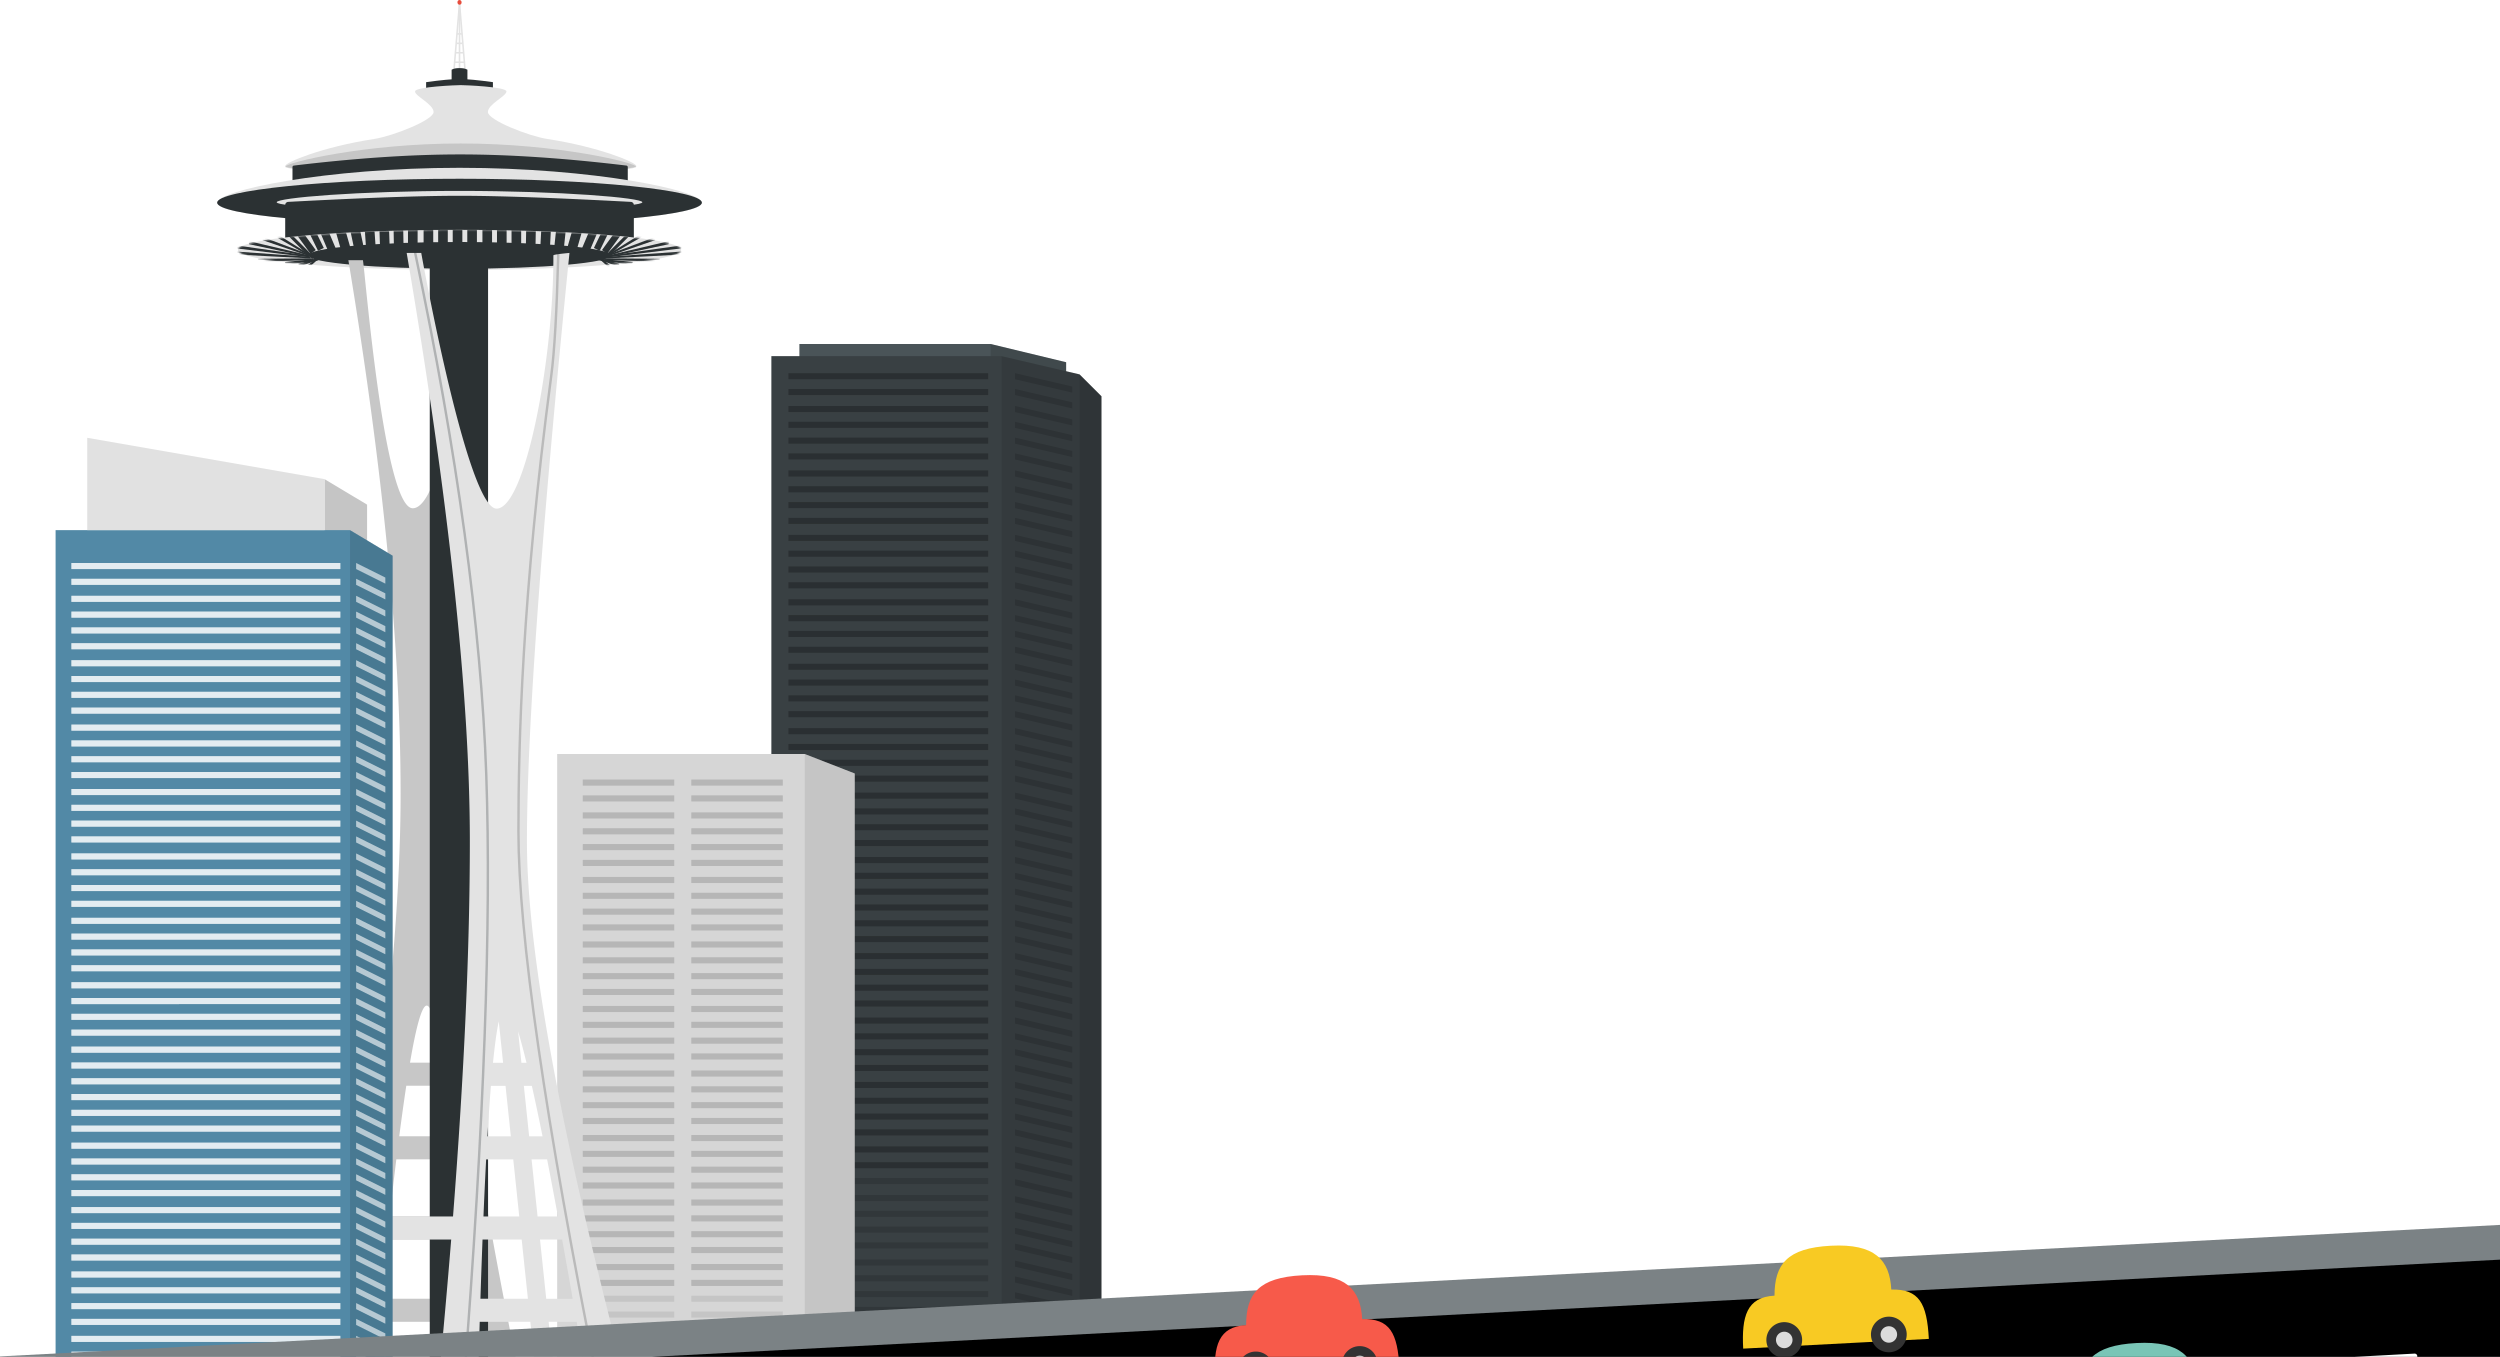 <svg width="1439" height="781" viewBox="0 0 1439 781" xmlns="http://www.w3.org/2000/svg" xmlns:xlink="http://www.w3.org/1999/xlink"><title>Group 27</title><defs><ellipse id="a" cx="127.613" cy="11.549" rx="127.613" ry="11.549"/><path id="d" d="M34 75.748L1474 0v135.957L34 213z"/><filter x="-.7%" y="-4.7%" width="101.4%" height="118.8%" filterUnits="objectBoundingBox" id="c"><feOffset dy="20" in="SourceAlpha" result="shadowOffsetOuter1"/><feColorMatrix values="0 0 0 0 0.35 0 0 0 0 0.371 0 0 0 0 0.38 0 0 0 1 0" in="shadowOffsetOuter1"/></filter><filter x="-.7%" y="-4.7%" width="101.4%" height="118.8%" filterUnits="objectBoundingBox" id="e"><feOffset dy="20" in="SourceAlpha" result="shadowOffsetInner1"/><feComposite in="shadowOffsetInner1" in2="SourceAlpha" operator="arithmetic" k2="-1" k3="1" result="shadowInnerInner1"/><feColorMatrix values="0 0 0 0 0.349 0 0 0 0 0.373 0 0 0 0 0.38 0 0 0 1 0" in="shadowInnerInner1"/></filter></defs><g fill="none" fill-rule="evenodd"><path fill="#4A5458" d="M460.125 198H570.2l43.469 10.497v20.293H460.125z"/><path fill-opacity=".135" fill="#000" d="M570.2 198l43.468 10.497v20.293h-43.469z"/><path fill="#394043" d="M444 204.998h132.51l44.87 10.496L634 228.091V832H444z"/><path fill-opacity=".086" fill="#000" d="M576.51 204.998l44.87 10.496V832h-44.87z"/><path fill-opacity=".181" fill="#000" d="M621.38 215.494L634 228.091V832h-12.62z"/><g fill="#000" fill-opacity=".14"><path d="M453.815 214.795h114.982v3.499H453.815zm0 9.097h114.982v3.499H453.815zm0 9.797h114.982v3.499H453.815zm0 9.097h114.982v3.499H453.815zm0 9.097h114.982v3.499H453.815zm0 9.097h114.982v3.499H453.815zm0 9.797h114.982v3.499H453.815zm0 9.097h114.982v3.499H453.815zm0 9.098h114.982v3.499H453.815zm0 9.097h114.982v3.499H453.815zm0 9.797h114.982v3.499H453.815zm0 9.097h114.982v3.499H453.815zm0 9.097h114.982v3.499H453.815zm0 9.097h114.982v3.499H453.815zm0 9.797h114.982v3.499H453.815zm0 9.096h114.982v3.5H453.815zm0 9.098h114.982v3.499H453.815zm0 9.097h114.982v3.499H453.815zm0 9.797h114.982v3.499H453.815zm0 9.097h114.982v3.499H453.815zm0 9.098h114.982v3.499H453.815zm0 9.097h114.982v3.499H453.815zm0 9.796h114.982v3.5H453.815zm0 9.098h114.982v3.499H453.815zm0 9.097h114.982v3.499H453.815zm0 9.097h114.982v3.499H453.815zm0 9.797h114.982v3.499H453.815zm0 9.097h114.982v3.499H453.815zm0 9.097h114.982v3.499H453.815zm0 9.097h114.982v3.499H453.815zm0 9.797h114.982v3.499H453.815zm0 9.097h114.982v3.499H453.815z"/><path d="M453.815 214.795h114.982v3.499H453.815zm0 9.097h114.982v3.499H453.815zm0 9.797h114.982v3.499H453.815zm0 9.097h114.982v3.499H453.815zm0 9.097h114.982v3.499H453.815zm0 9.097h114.982v3.499H453.815zm0 9.797h114.982v3.499H453.815zm0 9.097h114.982v3.499H453.815zm0 9.098h114.982v3.499H453.815zm0 9.097h114.982v3.499H453.815zm0 9.797h114.982v3.499H453.815zm0 9.097h114.982v3.499H453.815zm0 9.097h114.982v3.499H453.815zm0 9.097h114.982v3.499H453.815zm0 9.797h114.982v3.499H453.815zm0 9.096h114.982v3.5H453.815zm0 9.098h114.982v3.499H453.815zm0 9.097h114.982v3.499H453.815zm0 9.797h114.982v3.499H453.815zm0 9.097h114.982v3.499H453.815zm0 9.098h114.982v3.499H453.815zm0 9.097h114.982v3.499H453.815zm0 9.796h114.982v3.5H453.815zm0 9.098h114.982v3.499H453.815zm0 9.097h114.982v3.499H453.815zm0 9.097h114.982v3.499H453.815zm0 9.797h114.982v3.499H453.815zm0 9.097h114.982v3.499H453.815zm0 9.097h114.982v3.499H453.815zm0 9.097h114.982v3.499H453.815zm0 9.797h114.982v3.499H453.815zm0 9.097h114.982v3.499H453.815zm0 9.096h114.982v3.5H453.815zm0 9.099h114.982v3.499H453.815zm0 9.097h114.982v3.499H453.815zm0 9.097h114.982v3.499H453.815zm0 9.797h114.982v3.499H453.815zm0 9.097h114.982v3.499H453.815zm0 9.097h114.982v3.499H453.815zm0 9.096h114.982v3.5H453.815zm0 9.798h114.982v3.499H453.815zm0 9.097h114.982v3.499H453.815zm0 9.097h114.982v3.499H453.815zm0 9.097h114.982v3.499H453.815zm0 9.797h114.982v3.499H453.815zm0 9.097h114.982v3.499H453.815zm0 9.097h114.982v3.5H453.815zm0 9.098h114.982v3.499H453.815zm0 9.797h114.982v3.499H453.815zm0 9.097h114.982v3.499H453.815z"/><path d="M453.815 511.5h114.982v3.5H453.815zm0 9.099h114.982v3.499H453.815zm0 9.097h114.982v3.499H453.815zm0 9.097h114.982v3.499H453.815zm0 9.797h114.982v3.499H453.815zm0 9.097h114.982v3.499H453.815zm0 9.097h114.982v3.499H453.815zm0 9.096h114.982v3.5H453.815zm0 9.798h114.982v3.499H453.815zm0 9.097h114.982v3.499H453.815zm0 9.097h114.982v3.499H453.815zm0 9.097h114.982v3.499H453.815zm0 9.797h114.982v3.499H453.815zm0 9.097h114.982v3.499H453.815zm0 9.097h114.982v3.5H453.815zm0 9.098h114.982v3.499H453.815zm0 9.797h114.982v3.499H453.815zm0 9.097h114.982v3.499H453.815zm0 9.097h114.982v3.499H453.815zm0 9.797h114.982v3.499H453.815zm0 9.097h114.982v3.499H453.815zm0 9.097h114.982v3.499H453.815zm0 9.097h114.982v3.499H453.815zm0 9.797h114.982v3.499H453.815zm0 9.096h114.982v3.5H453.815zm0 9.098h114.982v3.499H453.815zm0 9.097h114.982v3.499H453.815zm0 9.797h114.982v3.499H453.815zm0 9.098h114.982v3.499H453.815zm0 9.097h114.982v3.499H453.815z"/></g><path d="M584.221 214.795l32.952 7.697v3.5l-32.952-7.698zm0 9.097l32.952 7.697v3.5l-32.952-7.698zm0 9.797l32.952 7.697v3.5l-32.952-7.698zm0 9.097l32.952 7.697v3.5l-32.952-7.698zm0 9.097l32.952 7.698v3.498l-32.952-7.697zm0 9.097l32.952 7.698v3.499l-32.952-7.698zm0 9.797l32.952 7.698v3.499l-32.952-7.698zm0 9.097l32.952 7.698v3.499l-32.952-7.698zm0 9.097l32.952 7.698v3.499l-32.952-7.698zm0 9.097l32.952 7.698v3.499l-32.952-7.698zm0 9.797l32.952 7.698v3.499l-32.952-7.698zm0 9.097l32.952 7.698v3.499l-32.952-7.698zm0 9.098l32.952 7.697v3.5l-32.952-7.699zm0 9.097l32.952 7.697v3.5l-32.952-7.698zm0 9.797l32.952 7.697v3.5l-32.952-7.698zm0 9.096l32.952 7.698v3.5l-32.952-7.698zm0 9.098l32.952 7.697v3.5l-32.952-7.698zm0 9.097l32.952 7.698v3.499l-32.952-7.698zm0 9.797l32.952 7.698v3.498l-32.952-7.697zm0 9.098l32.952 7.697v3.499l-32.952-7.698zm0 9.096l32.952 7.698v3.499l-32.952-7.698zm0 9.097l32.952 7.698v3.499l-32.952-7.698zm0 9.797l32.952 7.698v3.499l-32.952-7.698zm0 9.097l32.952 7.698v3.499l-32.952-7.698zm0 9.098l32.952 7.697v3.499l-32.952-7.698zm0 9.097l32.952 7.697v3.5l-32.952-7.698zm0 9.797l32.952 7.697v3.499l-32.952-7.698zm0 9.097l32.952 7.697v3.5l-32.952-7.698zm0 9.097l32.952 7.697v3.5l-32.952-7.698zm0 9.097l32.952 7.698v3.498l-32.952-7.697zm0 9.797l32.952 7.697v3.5l-32.952-7.698zm0 9.097l32.952 7.698v3.498l-32.952-7.697zm0 9.097l32.952 7.698v3.499L584.221 515zm0 9.097l32.952 7.698v3.499l-32.952-7.698zm0 9.097l32.952 7.698v3.499l-32.952-7.698zm0 9.097l32.952 7.698v3.499l-32.952-7.698zm0 9.798l32.952 7.697v3.499l-32.952-7.698zm0 9.097l32.952 7.697v3.499l-32.952-7.698zm0 9.097l32.952 7.697v3.5l-32.952-7.698zm0 9.096l32.952 7.698v3.5l-32.952-7.698zm0 9.798l32.952 7.697v3.5l-32.952-7.698zm0 9.097l32.952 7.697v3.5l-32.952-7.698zm0 9.097l32.952 7.698v3.498l-32.952-7.697zm0 9.098l32.952 7.697v3.499l-32.952-7.698zm0 9.796l32.952 7.698v3.498l-32.952-7.697zm0 9.097l32.952 7.698v3.499l-32.952-7.698zm0 9.097l32.952 7.698v3.499l-32.952-7.698zm0 9.097l32.952 7.698v3.499l-32.952-7.698zm0 9.797l32.952 7.698v3.499l-32.952-7.698zm0 9.097l32.952 7.698v3.499l-32.952-7.698zm0 9.797l32.952 7.698v3.499l-32.952-7.698zm0 9.797l32.952 7.698v3.499l-32.952-7.698zm0 9.097l32.952 7.698v3.499l-32.952-7.698zm0 9.098l32.952 7.697v3.499l-32.952-7.698zm0 9.097l32.952 7.697v3.5l-32.952-7.698zm0 9.797l32.952 7.697v3.499l-32.952-7.698zm0 9.096l32.952 7.698v3.5l-32.952-7.698zm0 9.098l32.952 7.697v3.5l-32.952-7.698zm0 9.097l32.952 7.698v3.498l-32.952-7.697zm0 9.797l32.952 7.697v3.5l-32.952-7.698zm0 9.097l32.952 7.698v3.498l-32.952-7.697z" fill-opacity=".14" fill="#000"/><path fill="#D6D6D6" d="M320.702 434h142.514L492 445.211V838.3H320.702z"/><path fill-opacity=".082" fill="#000" d="M463.216 434L492 445.211V838.3h-28.784z"/><g fill="#000" fill-opacity=".08"><path d="M335.445 448.715h52.653v3.503h-52.653zm0 9.109h52.653v3.503h-52.653zm0 9.81h52.653v3.503h-52.653zm0 9.109h52.653v3.503h-52.653zm0 9.109h52.653v3.503h-52.653zm0 9.108h52.653v3.504h-52.653zm0 9.81h52.653v3.503h-52.653zm0 9.109h52.653v3.503h-52.653zm0 9.109h52.653v3.503h-52.653zm0 9.109h52.653v3.503h-52.653zm0 9.81h52.653v3.503h-52.653zm0 9.109h52.653v3.503h-52.653zm0 9.109h52.653v3.503h-52.653zm0 9.109h52.653v3.503h-52.653zm0 9.81h52.653v3.503h-52.653zm0 9.109h52.653v3.503h-52.653zm0 9.109h52.653v3.503h-52.653zm0 9.108h52.653v3.504h-52.653zm0 9.81h52.653v3.503h-52.653zm0 9.109h52.653v3.503h-52.653zm0 9.109h52.653v3.503h-52.653zm0 9.109h52.653v3.503h-52.653zm0 9.81h52.653v3.503h-52.653zm0 9.109h52.653v3.503h-52.653zm0 9.109h52.653v3.503h-52.653zm0 9.109h52.653v3.503h-52.653zm0 9.81h52.653v3.503h-52.653zm0 9.109h52.653v3.503h-52.653zm0 9.109h52.653v3.503h-52.653zm0 9.108h52.653v3.504h-52.653zm0 9.81h52.653v3.503h-52.653zm0 9.109h52.653v3.503h-52.653z"/><path d="M335.445 448.715h52.653v3.503h-52.653zm0 9.109h52.653v3.503h-52.653zm0 9.81h52.653v3.503h-52.653zm0 9.109h52.653v3.503h-52.653zm0 9.109h52.653v3.503h-52.653zm0 9.108h52.653v3.504h-52.653zm0 9.81h52.653v3.503h-52.653zm0 9.109h52.653v3.503h-52.653zm0 9.109h52.653v3.503h-52.653zm0 9.109h52.653v3.503h-52.653zm0 9.81h52.653v3.503h-52.653zm0 9.109h52.653v3.503h-52.653zm0 9.109h52.653v3.503h-52.653zm0 9.109h52.653v3.503h-52.653zm0 9.81h52.653v3.503h-52.653zm0 9.109h52.653v3.503h-52.653zm0 9.109h52.653v3.503h-52.653zm0 9.108h52.653v3.504h-52.653zm0 9.81h52.653v3.503h-52.653zm0 9.109h52.653v3.503h-52.653zm0 9.109h52.653v3.503h-52.653zm0 9.109h52.653v3.503h-52.653zm0 9.81h52.653v3.503h-52.653zm0 9.109h52.653v3.503h-52.653zm0 9.109h52.653v3.503h-52.653zm0 9.109h52.653v3.503h-52.653zm0 9.81h52.653v3.503h-52.653zm0 9.109h52.653v3.503h-52.653zm0 9.109h52.653v3.503h-52.653zm0 9.108h52.653v3.504h-52.653zm0 9.81h52.653v3.503h-52.653zm0 9.109h52.653v3.503h-52.653zm0 9.109h52.653v3.503h-52.653zm0 9.109h52.653v3.503h-52.653zm0 9.109h52.653v3.503h-52.653zm0 9.109h52.653v3.503h-52.653zm62.482-324.42h52.653v3.503h-52.653zm0 9.109h52.653v3.503h-52.653zm0 9.81h52.653v3.503h-52.653zm0 9.109h52.653v3.503h-52.653zm0 9.109h52.653v3.503h-52.653zm0 9.108h52.653v3.504h-52.653zm0 9.81h52.653v3.503h-52.653zm0 9.109h52.653v3.503h-52.653zm0 9.109h52.653v3.503h-52.653zm0 9.109h52.653v3.503h-52.653zm0 9.81h52.653v3.503h-52.653zm0 9.109h52.653v3.503h-52.653zm0 9.109h52.653v3.503h-52.653zm0 9.109h52.653v3.503h-52.653zm0 9.81h52.653v3.503h-52.653zm0 9.109h52.653v3.503h-52.653zm0 9.109h52.653v3.503h-52.653zm0 9.108h52.653v3.504h-52.653zm0 9.81h52.653v3.503h-52.653zm0 9.109h52.653v3.503h-52.653zm0 9.109h52.653v3.503h-52.653zm0 9.109h52.653v3.503h-52.653zm0 9.81h52.653v3.503h-52.653zm0 9.109h52.653v3.503h-52.653zm0 9.109h52.653v3.503h-52.653zm0 9.109h52.653v3.503h-52.653zm0 9.81h52.653v3.503h-52.653zm0 9.109h52.653v3.503h-52.653zm0 9.109h52.653v3.503h-52.653zm0 9.108h52.653v3.504h-52.653zm0 9.81h52.653v3.503h-52.653zm0 9.109h52.653v3.503h-52.653z"/><path d="M397.927 448.715h52.653v3.503h-52.653zm0 9.109h52.653v3.503h-52.653zm0 9.81h52.653v3.503h-52.653zm0 9.109h52.653v3.503h-52.653zm0 9.109h52.653v3.503h-52.653zm0 9.108h52.653v3.504h-52.653zm0 9.81h52.653v3.503h-52.653zm0 9.109h52.653v3.503h-52.653zm0 9.109h52.653v3.503h-52.653zm0 9.109h52.653v3.503h-52.653zm0 9.81h52.653v3.503h-52.653zm0 9.109h52.653v3.503h-52.653zm0 9.109h52.653v3.503h-52.653zm0 9.109h52.653v3.503h-52.653zm0 9.81h52.653v3.503h-52.653zm0 9.109h52.653v3.503h-52.653zm0 9.109h52.653v3.503h-52.653zm0 9.108h52.653v3.504h-52.653zm0 9.81h52.653v3.503h-52.653zm0 9.109h52.653v3.503h-52.653zm0 9.109h52.653v3.503h-52.653zm0 9.109h52.653v3.503h-52.653zm0 9.81h52.653v3.503h-52.653zm0 9.109h52.653v3.503h-52.653zm0 9.109h52.653v3.503h-52.653zm0 9.109h52.653v3.503h-52.653zm0 9.81h52.653v3.503h-52.653zm0 9.109h52.653v3.503h-52.653zm0 9.109h52.653v3.503h-52.653zm0 9.108h52.653v3.504h-52.653zm0 9.81h52.653v3.503h-52.653zm0 9.109h52.653v3.503h-52.653zm0 9.109h52.653v3.503h-52.653zm0 9.109h52.653v3.503h-52.653zm0 9.109h52.653v3.503h-52.653zm0 9.109h52.653v3.503h-52.653z"/></g><g transform="translate(125)"><path d="M120.27 47.294c8.567-1.2 14.977-1.8 19.23-1.8s10.663.6 19.23 1.8v4.5h-38.46v-4.5z" fill="#2B3133"/><g transform="translate(136.353)"><path stroke="#E3E3E3" stroke-width=".91" d="M3.147 1.813l3.146 38.082H0z"/><path d="M3.147 39.442V2.267" stroke="#E3E3E3" stroke-width=".91" stroke-linecap="square"/><rect fill="#E74C3C" x="1.967" width="2.36" height="2.72" rx="1.18"/><path d="M5.9 35.815H.393m4.72-5.44H1.18m3.147-5.441h-2.36m2.36-5.44h-2.36" stroke="#E3E3E3" stroke-width=".91" stroke-linecap="square"/></g><path d="M134.955 40.128c1.01-.622 2.525-.933 4.545-.933s3.535.311 4.545.933v7.466h-9.09v-7.466z" fill="#2B3133"/><path d="M140.2 100.087c-55.804 0-101.042-2.042-101.042-4.561 0-2.007 21.352-10.95 51.093-15.511 11.017-1.69 34.315-10.949 34.315-15.51 0-4.562-10.676-9.124-10.676-11.862 0-2.737 24.185-3.65 26.31-3.65v51.094zm0 0V48.994c2.124 0 26.308.912 26.308 3.65 0 2.737-10.676 7.299-10.676 11.86 0 4.562 23.298 13.821 34.316 15.511 29.74 4.562 51.093 13.504 51.093 15.51 0 2.52-45.238 4.562-101.042 4.562z" fill="#E3E3E3"/><path d="M140.2 100.087c55.803 0 101.04-1.832 101.04-4.093 0-2.26-45.237-13.404-101.04-13.404-55.804 0-101.042 11.144-101.042 13.404 0 2.261 45.238 4.093 101.041 4.093z" fill-opacity=".13" fill="#000"/><path d="M44.155 95.301c35.622-4.275 67.52-6.412 95.695-6.412 28.174 0 60.072 2.137 95.694 6.412a.91.91 0 0 1 .802.904v16.48H43.353v-16.48a.91.91 0 0 1 .802-.904z" fill="#2B3133"/><path d="M139.5 129.484c77.044 0 139.5-5.728 139.5-12.793 0-7.065-62.456-20.103-139.5-20.103S0 109.626 0 116.69c0 7.065 62.456 12.793 139.5 12.793z" fill="#E3E3E3"/><path d="M139.5 129.484c77.044 0 139.5-5.749 139.5-12.84s-62.456-13.757-139.5-13.757S0 109.553 0 116.644c0 7.091 62.456 12.84 139.5 12.84z" fill="#2B3133"/><path d="M139.5 121.085c58.12 0 105.237-2.09 105.237-4.666 0-2.577-47.116-6.533-105.237-6.533-58.12 0-105.237 3.956-105.237 6.533 0 2.577 47.116 4.666 105.237 4.666z" fill="#E3E3E3"/><path d="M40.88 116.203c43.779-2.345 76.652-3.517 98.62-3.517 21.968 0 54.841 1.172 98.62 3.517a1.82 1.82 0 0 1 1.722 1.818v28.96H39.158v-28.96a1.82 1.82 0 0 1 1.723-1.818z" fill="#2B3133"/><g transform="translate(11.887 132.283)"><mask id="b" fill="#fff"><use xlink:href="#a"/></mask><use fill="#E3E3E3" xlink:href="#a"/><g fill="#2B3133" mask="url(#b)"><path d="M68.943-6.501l3.626 17.06-5.421 1.152L63.52-5.35zm9.241.036l1.217 17.398-5.53.387-1.216-17.4zm8.655.081l.608 17.43-5.54.194L81.3-6.19zm8.269-.033l.304 17.438-5.542.097-.304-17.438zm8.382.003v17.441h-5.543v-17.44zm8.99-.046v17.44h-5.543V-6.46zm8.38 0v17.44h-5.542V-6.46zm8.381 0v17.44h-5.543V-6.46zm8.381 0v17.44h-5.543V-6.46zm8.72 0v17.44H140.8V-6.46zm8.381 0v17.44h-5.543V-6.46zm8.38 0v17.44h-5.543V-6.46zm8.533.05l-.305 17.438-5.542-.097.304-17.438zm8.806 2.001l-.913 17.417-5.535-.29.913-17.417zm8.79.264l-1.823 17.346-5.513-.58 1.823-17.345zm10.098.866l-4.808 16.766-5.328-1.528L194-4.807zm9.651.155l-6.814 16.054-4.252-1.804 6.814-16.055zm6.956-.478l-7.646 15.676-3.322-1.62 7.646-15.676zm6.913 3.328l-10.25 14.11-2.99-2.172 10.251-14.11z"/><path d="M226.283 2.619L213.95 14.95l-1.307-1.307 12.333-12.332z"/><path d="M232.93 3.832l-19.525 11.273-.462-.8L232.4 2.148z"/><path d="M240.19 5.954l-26.92 9.269-.3-.874 27.113-10.182z"/><path d="M247.98 8.29l-34.33 7.298-.192-.904L248.2 6.481z"/><path d="M255.282 14.237l-42.651 2.235-.049-.923 43.33-3.072z"/><path d="M242.342 18.4l-31.327-1.093.032-.923 31.885.312z"/><path d="M226.786 20.171l-18.746-2.634.129-.915 19.173 1.886z"/><path d="M218.913 21.068l-12.96-4.462.301-.874 13.44 3.781z"/><path d="M215.832 23.741l-7.642-6.88.619-.687 8.306 6.403zm40.074-13.132l-42.391 5.205-.113-.917 43.01-6.087zM55.134-3.279l4.807 16.766 5.329-1.528-4.808-16.766zm-9.652.155l6.815 16.054 4.252-1.804L49.734-4.93zm-6.955-.478l7.645 15.676 3.322-1.62L41.85-5.222zM31.613-.274l10.252 14.11 2.99-2.172-10.251-14.11z"/><path d="M28.18 2.619L40.515 14.95l1.306-1.307L29.488 1.312z"/><path d="M21.533 3.832l19.526 11.273.462-.8L22.065 2.148z"/><path d="M14.275 5.954l26.919 9.269.3-.874L14.381 4.167z"/><path d="M6.484 8.29l34.33 7.298.192-.904L6.262 6.481z"/><path d="M-.819 14.237l42.652 2.235.048-.923-43.33-3.072z"/><path d="M12.122 18.4l31.327-1.093-.033-.923-31.884.312z"/><path d="M27.678 20.171l18.746-2.634-.129-.915-19.173 1.886z"/><path d="M35.55 21.068l12.96-4.462-.3-.874-13.44 3.781z"/><path d="M38.631 23.741l7.642-6.88-.618-.687-8.306 6.403zM-1.443 10.609l42.392 5.205.113-.917-43.01-6.087z"/></g></g><ellipse fill="#2B3133" cx="139.5" cy="146.982" rx="87.056" ry="7.699"/></g><path d="M272.278 747.549a5406.142 5406.142 0 0 0-3.659-34.125h-45.823a5403.929 5403.929 0 0 0-3.615 34.125h53.097zm.963 9.305v3.966H217.83a8181.825 8181.825 0 0 0-3.55 36.02h-22.85c26.105-142.993 39.157-256.32 39.157-339.984 0-83.663-10.022-186.02-30.067-307.075h8.39c1.333 7.735 12.215 142.771 28.67 142.771 16.527 0 30.068-85.944 29.909-145.828-.001-.362 3.082-.833 9.249-1.414-13.519 167.07-20.278 282.083-20.278 345.04 0 62.955 14.45 165.119 43.353 306.49h-22.569a8056.898 8056.898 0 0 0-4.002-39.986zm-6.11-56.7a3105.54 3105.54 0 0 0-3.905-32.861H228.13a3104.153 3104.153 0 0 0-3.862 32.86h42.864zm-5.6-46.132c-1.526-11.652-2.983-21.95-4.373-30.893v1.824H233.86c-1.294 8.511-2.645 18.201-4.054 29.069h31.724zm-6.241-42.34c-3.775-21.907-6.998-32.861-9.67-32.861-2.671 0-5.88 10.954-9.626 32.86h19.296z" fill="#C7C7C7"/><path fill="#2B3133" d="M247.368 142.782h33.564V797.2h-33.564z"/><path d="M310.824 713.46l3.585 34.11h15.226a5563.705 5563.705 0 0 0-6.067-34.11h-12.744zm-10.547 0h-22.532a5319.764 5319.764 0 0 0-1.207 34.11h27.325l-3.586-34.11zm4.98 47.376h-29.134c-.348 11.46-.684 23.462-1.008 36.006h-22.852c2.806-28.898 5.287-56.692 7.444-83.382h-53.594l2.098-13.265h52.548c6.456-82.985 9.685-154.996 9.685-216.034 0-83.628-12.12-196.488-36.361-338.58h8.39c1.333 7.733 26.9 147.182 43.354 147.182 16.527 0 32.865-85.908 32.706-145.767-.001-.362 3.082-.833 9.249-1.414-16.316 162.79-24.474 275.65-24.474 338.58 0 62.929 19.113 167.156 57.339 312.68h-22.57a8411.084 8411.084 0 0 0-6.137-36.006h-16.137l3.97 37.765-10.432 1.096-4.084-38.861zm.72-93.488l3.453 32.847h11.713a3203.497 3203.497 0 0 0-6.223-32.847h-8.943zm-10.546 0h-15.608a3048.419 3048.419 0 0 0-1.543 32.847h20.603l-3.452-32.847zm6.098-42.323l3.054 29.057h7.706c-2.19-10.863-4.238-20.548-6.143-29.057h-4.617zm-10.546 0h-8.416c-.693 8.509-1.36 18.194-2.003 29.057h13.473l-3.054-29.057zm7.253-31.33l1.899 18.065h2.924c-1.75-7.208-3.359-13.23-4.823-18.065zm-11.158-5.82c-1.159 5.464-2.264 13.425-3.315 23.885h5.825l-2.51-23.885z" fill="#E3E3E3"/><path d="M238.977 145.582c24.241 114.965 37.876 214.98 40.906 300.047 3.03 85.066-1.281 202.137-12.936 351.213" stroke-opacity=".275" stroke="#2B3133" stroke-width="1.4" stroke-linecap="square"/><path d="M321.314 146.845c-.824 32.38-2.164 55.542-4.02 69.485-16.812 126.253-18.88 211.206-18.88 262.146 0 59.378 15.266 165.394 45.8 318.05" stroke-opacity=".181" stroke="#000" stroke-width="1.4" stroke-linecap="square"/><path fill="#C5C5C5" d="M186.78 275.783l24.512 14.689v29.378l-24.512-14.689z"/><path fill="#5289A6" d="M32 305.161h169.487L226 319.851V799H32z"/><path fill="#E1E1E1" d="M50.21 252l136.57 23.783v29.378H50.21z"/><path fill-opacity=".12" fill="#000" d="M201.487 305.161L226 319.851V799h-24.513z"/><path d="M204.99 324.047l16.808 8.394v3.498l-16.809-8.394zm0 9.093l16.808 8.395v3.497l-16.809-8.394zm0 9.794l16.808 8.393v3.498l-16.809-8.394zm0 9.093l16.808 8.394v3.497l-16.809-8.394zm0 9.093l16.808 8.394v3.498l-16.809-8.394zm0 9.094l16.808 8.393v3.498l-16.809-8.394zm0 9.792l16.808 8.394v3.498l-16.809-8.394zm0 9.094l16.808 8.394v3.497l-16.809-8.394zm0 9.093l16.808 8.394v3.497l-16.809-8.393zm0 9.093l16.808 8.394v3.498l-16.809-8.394zm0 9.794l16.808 8.393v3.498l-16.809-8.394zm0 9.093l16.808 8.393v3.498l-16.809-8.394zm0 9.093l16.808 8.394v3.497l-16.809-8.394zm0 9.094l16.808 8.393v3.498l-16.809-8.394zm0 9.792l16.808 8.394v3.497l-16.809-8.393zm0 9.094l16.808 8.393v3.498l-16.809-8.394zm0 9.093l16.808 8.394v3.497l-16.809-8.394zm0 9.093l16.808 8.394v3.498l-16.809-8.394zm0 9.793l16.808 8.394v3.497l-16.809-8.393zm0 9.093l16.808 8.394v3.498l-16.809-8.394zm0 9.094l16.808 8.394v3.497l-16.809-8.394zm0 9.093l16.808 8.394v3.497l-16.809-8.393zm0 9.793l16.808 8.394v3.497l-16.809-8.394zm0 9.093l16.808 8.394v3.498l-16.809-8.394zm0 9.094l16.808 8.394v3.497l-16.809-8.394zm0 9.093l16.808 8.394v3.497l-16.809-8.394zm0 9.792l16.808 8.395v3.497l-16.809-8.394zm0 9.094l16.808 8.394v3.497l-16.809-8.393zm0 9.094l16.808 8.393v3.498l-16.809-8.394zm0 9.092l16.808 8.395v3.497l-16.809-8.394zm0 9.794l16.808 8.394v3.497l-16.809-8.394zm0 9.093l16.808 8.394v3.497l-16.809-8.393zm0 9.093l16.808 8.394v3.498l-16.809-8.394zm0 9.094l16.808 8.394v3.497l-16.809-8.394zm0 9.093l16.808 8.394v3.497l-16.809-8.393zm0 9.093l16.808 8.394v3.498l-16.809-8.394zm0 9.793l16.808 8.394v3.498l-16.809-8.394zm0 9.094l16.808 8.394v3.497l-16.809-8.394zm0 9.093l16.808 8.394v3.497l-16.809-8.394zm0 9.093l16.808 8.394v3.498l-16.809-8.394zm0 9.793l16.808 8.394v3.498l-16.809-8.394zm0 9.094l16.808 8.393v3.498l-16.809-8.394zm0 9.093l16.808 8.394v3.497l-16.809-8.394zm0 9.093l16.808 8.394v3.498l-16.809-8.394zm0 9.794l16.808 8.393v3.497l-16.809-8.393zm0 9.092l16.808 8.394v3.498l-16.809-8.394zm0 9.094l16.808 8.394v3.497l-16.809-8.394zm0 9.094l16.808 8.393v3.497l-16.809-8.393zm0 9.792l16.808 8.394v3.497l-16.809-8.394zm0 9.093l16.808 8.394v3.498l-16.809-8.394z" fill-opacity=".6" fill="#FFF"/><g fill="#FFF" fill-opacity=".6"><path d="M41.105 324.047h154.78v3.497H41.105zm0 9.093h154.78v3.497H41.105zm0 9.793h154.78v3.497H41.105zm0 9.094h154.78v3.497H41.105zm0 9.093h154.78v3.497H41.105zm0 9.093h154.78v3.497H41.105zm0 9.793h154.78v3.497H41.105zm0 9.094h154.78v3.496H41.105zm0 9.093h154.78v3.497H41.105zm0 9.093h154.78v3.497H41.105zm0 9.794h154.78v3.496H41.105zm0 9.092h154.78v3.497H41.105zm0 9.094h154.78v3.497H41.105zm0 9.094h154.78v3.496H41.105zm0 9.792h154.78v3.497H41.105zm0 9.093h154.78v3.497H41.105zm0 9.095h154.78v3.496H41.105zm0 9.092h154.78v3.497H41.105zm0 9.793h154.78v3.497H41.105zm0 9.093h154.78v3.497H41.105zm0 9.093h154.78v3.497H41.105zm0 9.094h154.78v3.497H41.105zm0 9.793h154.78v3.497H41.105zm0 9.093h154.78v3.497H41.105zm0 9.093h154.78v3.497H41.105zm0 9.094h154.78v3.497H41.105zm0 9.793h154.78v3.497H41.105zm0 9.093h154.78v3.497H41.105zm0 9.093h154.78v3.497H41.105zm0 9.094h154.78v3.497H41.105zm0 9.792h154.78v3.497H41.105zm0 9.094h154.78v3.497H41.105z"/><path d="M41.105 324.047h154.78v3.497H41.105zm0 9.093h154.78v3.497H41.105zm0 9.793h154.78v3.497H41.105zm0 9.094h154.78v3.497H41.105zm0 9.093h154.78v3.497H41.105zm0 9.093h154.78v3.497H41.105zm0 9.793h154.78v3.497H41.105zm0 9.094h154.78v3.496H41.105zm0 9.093h154.78v3.497H41.105zm0 9.093h154.78v3.497H41.105zm0 9.794h154.78v3.496H41.105zm0 9.092h154.78v3.497H41.105zm0 9.094h154.78v3.497H41.105zm0 9.094h154.78v3.496H41.105zm0 9.792h154.78v3.497H41.105zm0 9.093h154.78v3.497H41.105zm0 9.095h154.78v3.496H41.105zm0 9.092h154.78v3.497H41.105zm0 9.793h154.78v3.497H41.105zm0 9.093h154.78v3.497H41.105zm0 9.093h154.78v3.497H41.105zm0 9.094h154.78v3.497H41.105zm0 9.793h154.78v3.497H41.105zm0 9.093h154.78v3.497H41.105zm0 9.093h154.78v3.497H41.105zm0 9.094h154.78v3.497H41.105zm0 9.793h154.78v3.497H41.105zm0 9.093h154.78v3.497H41.105zm0 9.093h154.78v3.497H41.105zm0 9.094h154.78v3.497H41.105zm0 9.792h154.78v3.497H41.105zm0 9.094h154.78v3.497H41.105zm0 9.093h154.78v3.497H41.105zm0 9.093h154.78v3.497H41.105zm0 9.094h154.78v3.497H41.105zm0 9.093h154.78v3.497H41.105zm0 9.793h154.78v3.497H41.105zm0 9.093h154.78v3.497H41.105zm0 9.094h154.78v3.497H41.105zm0 9.093h154.78v3.497H41.105zm0 9.793h154.78v3.497H41.105zm0 9.094h154.78v3.496H41.105zm0 9.093h154.78v3.497H41.105zm0 9.093h154.78v3.497H41.105zm0 9.794h154.78v3.496H41.105zm0 9.092h154.78v3.497H41.105zm0 9.093h154.78v3.497H41.105zm0 9.095h154.78v3.496H41.105zm0 9.792h154.78v3.497H41.105zm0 9.093h154.78v3.497H41.105z"/><path d="M41.105 620.63h154.78v3.497H41.105zm0 9.093h154.78v3.497H41.105zm0 9.094h154.78v3.497H41.105zm0 9.093h154.78v3.497H41.105zm0 9.793h154.78v3.497H41.105zm0 9.093h154.78v3.497H41.105zm0 9.094h154.78v3.497H41.105zm0 9.093h154.78v3.497H41.105zm0 9.793h154.78v3.497H41.105zm0 9.094h154.78v3.496H41.105zm0 9.093h154.78v3.497H41.105zm0 9.093h154.78v3.497H41.105zm0 9.794h154.78v3.496H41.105zm0 9.092h154.78v3.497H41.105zm0 9.093h154.78v3.497H41.105zm0 9.095h154.78v3.496H41.105zm0 9.792h154.78v3.497H41.105zm0 9.093h154.78v3.497H41.105z"/></g><g transform="translate(-34 705)"><use fill="#000" filter="url(#c)" xlink:href="#d"/><use fill="#7B8285" xlink:href="#d"/><use fill="#000" filter="url(#e)" xlink:href="#d"/></g><path d="M-34 858l1520-82.59" stroke="#FFF" stroke-width="3" stroke-linecap="round" stroke-dasharray="62"/><g transform="rotate(-3 14245.063 -18742.418)"><path d="M19.592 27C20.596 9 28.132 0 53.5 0c25.369 0 33.406 10 33.406 27C102.981 27.5 107 36 107 56.5H0C0 38 3.516 27 19.592 27z" fill="#F8CA23"/><ellipse fill="#333" cx="23.862" cy="52.75" rx="10.298" ry="10.25"/><ellipse fill="#333" cx="84.143" cy="52.75" rx="10.298" ry="10.25"/><ellipse fill="#DCDCDC" cx="84.143" cy="52.75" rx="4.772" ry="4.75"/><ellipse fill="#DCDCDC" cx="23.862" cy="52.75" rx="4.772" ry="4.75"/></g><path d="M1197.403 801.78c.06-18.027 7.115-27.41 32.448-28.737 25.334-1.328 33.884 8.238 34.774 25.215 16.08-.342 20.537 7.936 21.61 28.408l-106.853 5.6c-.968-18.475 1.967-29.644 18.02-30.485z" fill="#79C5B6"/><g transform="rotate(-3 14417.665 -12929.272)"><path d="M19.465 26.952C20.463 8.984 27.95 0 53.155 0c25.204 0 33.19 9.982 33.19 26.952 15.971.499 19.964 8.983 19.964 29.447H0c0-18.467 3.494-29.447 19.465-29.447z" fill="#F75A4A"/><circle fill="#333" cx="23.707" cy="52.655" r="10.232"/><circle fill="#333" cx="83.6" cy="52.655" r="10.232"/><circle fill="#DCDCDC" cx="83.6" cy="52.655" r="4.741"/></g></g></svg>